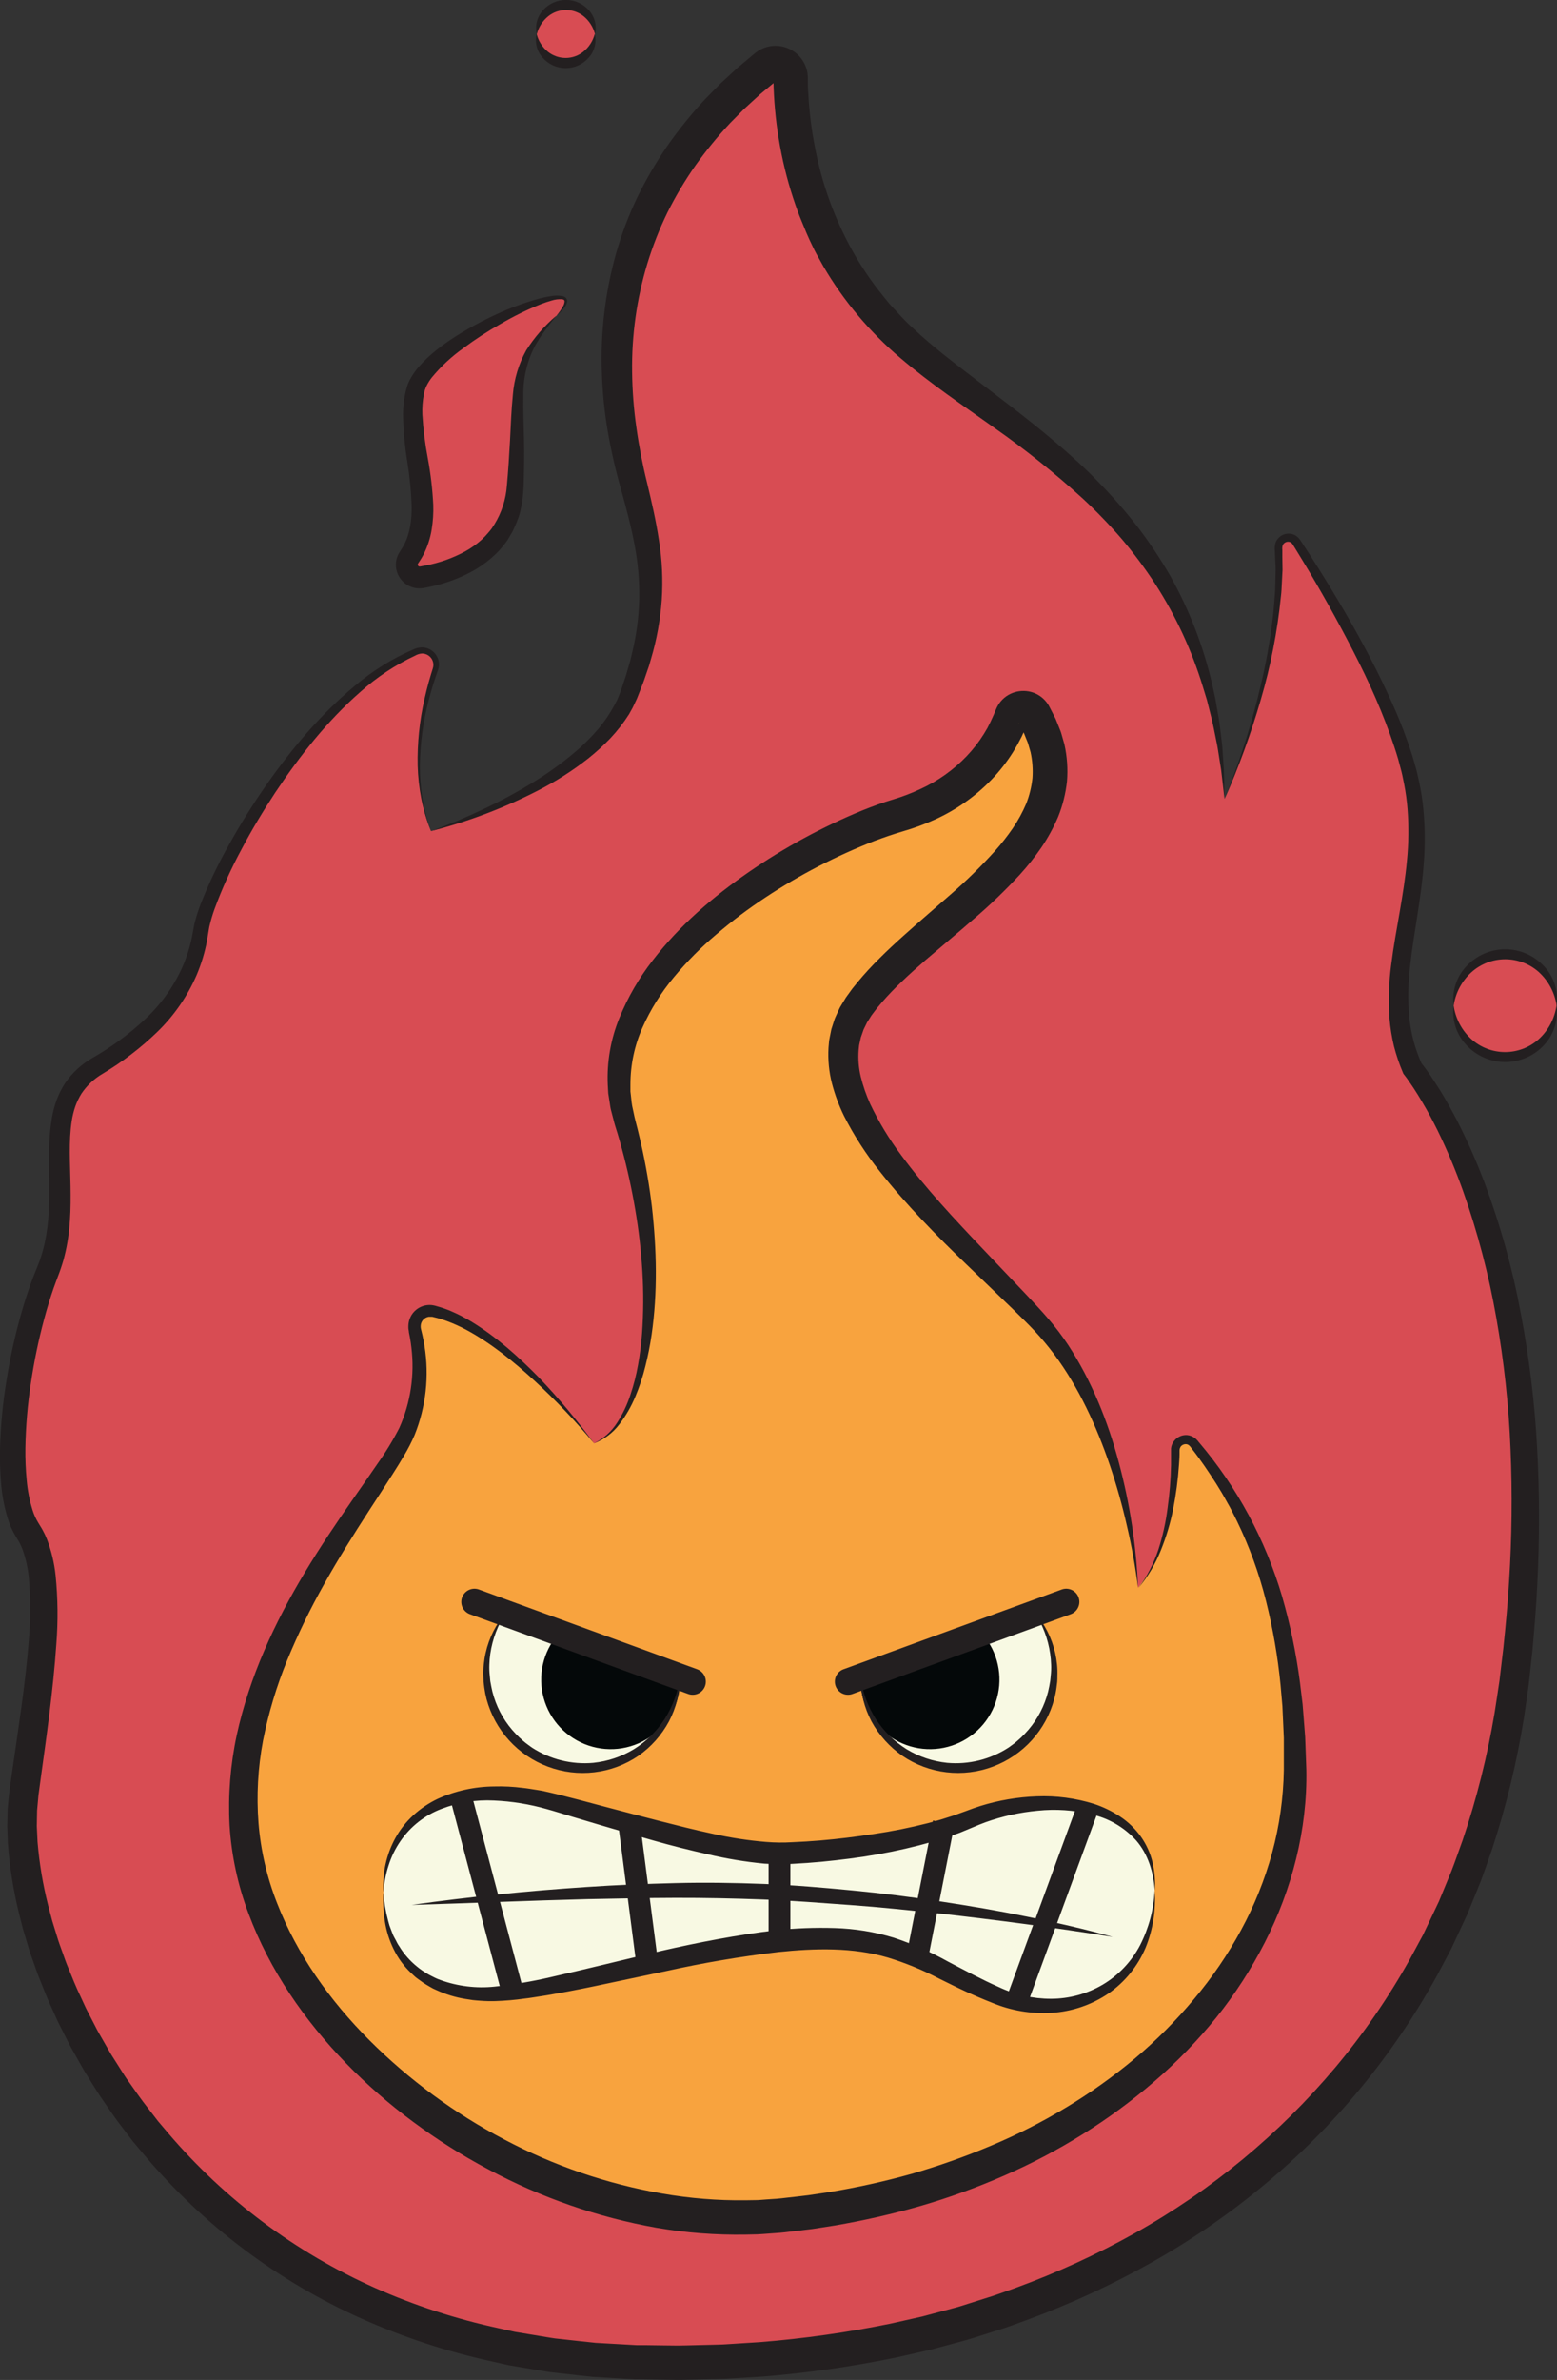 <svg width="286" height="437" viewBox="0 0 286 437" fill="none" xmlns="http://www.w3.org/2000/svg">
<rect x="0" y="0" width="286" height="437" fill="#333333" stroke="none"/>
<g clip-path="url(#clip0_2056_465)">
<path d="M224.951 146.704C224.951 146.704 236.252 121.285 234.879 100.641C234.852 100.247 234.957 99.855 235.177 99.526C235.397 99.198 235.72 98.952 236.095 98.827C236.47 98.702 236.876 98.705 237.249 98.836C237.622 98.966 237.941 99.217 238.156 99.549C244.87 110.013 256.885 130.217 259.47 144.433C263.107 164.448 252.207 179.888 259.47 196.209C259.47 196.209 288.065 230.269 278.091 309.293C268.117 388.318 203.174 436.457 116.859 433.735C30.544 431.013 0.389 358.29 4.386 329.308C7.246 308.664 10.58 289.313 5.13 281.135C-0.32 272.958 2.842 247.968 8.761 233.448C14.68 218.929 5.587 203.02 17.849 195.752C30.11 188.483 35.577 180.312 36.921 170.773C38.173 162.012 56.308 127.924 76.513 119.644C76.977 119.455 77.485 119.403 77.977 119.495C78.469 119.587 78.925 119.819 79.289 120.162C79.654 120.506 79.912 120.946 80.033 121.432C80.154 121.918 80.133 122.429 79.972 122.903C77.713 129.468 74.791 141.683 79.16 152.611C79.16 152.611 109.139 143.982 115.498 127.632C121.857 111.283 119.581 101.287 116.407 89.026C113.353 77.258 104.861 40.791 140.747 12.181C141.152 11.857 141.641 11.655 142.156 11.596C142.671 11.538 143.192 11.625 143.66 11.849C144.128 12.073 144.523 12.424 144.801 12.861C145.079 13.299 145.227 13.806 145.23 14.325C145.316 24.087 147.667 44.553 164.16 60.788C183.169 79.488 222.681 92.663 224.951 146.704Z" fill="#D84C53"/>
<path d="M224.951 146.704C227.361 140.745 229.369 134.631 230.962 128.404C231.343 126.845 231.713 125.282 232.071 123.715C232.38 122.142 232.746 120.575 232.98 118.991L233.381 116.618L233.69 114.239C233.924 112.655 234.027 111.06 234.153 109.47C234.233 108.669 234.244 107.875 234.262 107.08L234.319 104.689C234.319 103.894 234.256 103.1 234.221 102.305L234.17 101.115C234.112 100.611 234.161 100.101 234.313 99.617C234.523 99.08 234.907 98.63 235.404 98.337C235.901 98.045 236.481 97.928 237.052 98.004C237.636 98.087 238.171 98.375 238.562 98.816C238.654 98.925 238.739 99.039 238.825 99.148L238.991 99.4L239.323 99.909C240.209 101.258 241.078 102.614 241.942 103.98C245.373 109.436 248.684 115.011 251.664 120.758C253.168 123.618 254.569 126.557 255.902 129.519C257.234 132.482 258.389 135.547 259.396 138.669L260.082 141.042C260.305 141.837 260.46 142.655 260.654 143.461C261.007 145.082 261.267 146.722 261.432 148.373C261.756 151.665 261.794 154.979 261.546 158.278C261.106 164.848 259.682 171.208 259.007 177.475C258.636 180.551 258.585 183.658 258.853 186.745C259.015 188.251 259.287 189.744 259.665 191.211C260.069 192.661 260.582 194.08 261.197 195.454L260.917 195.008C261.312 195.488 261.621 195.889 261.941 196.329C262.261 196.769 262.558 197.198 262.867 197.639C263.439 198.514 264.011 199.4 264.583 200.298C265.681 202.088 266.687 203.929 267.66 205.782C269.553 209.498 271.238 213.316 272.709 217.219C275.625 225.015 277.852 233.052 279.366 241.237C280.914 249.386 281.911 257.63 282.351 265.912C282.8 274.181 282.812 282.467 282.386 290.737C282.197 294.871 281.854 298.988 281.482 303.106L280.813 309.253C280.544 311.312 280.241 313.371 279.927 315.429C278.608 323.669 276.632 331.791 274.019 339.716C273.316 341.677 272.669 343.667 271.92 345.618L269.558 351.422L266.91 357.106L266.579 357.815L266.213 358.513L265.475 359.897L264.005 362.67C259.97 370.009 255.258 376.955 249.931 383.417C244.596 389.887 238.66 395.836 232.203 401.185C225.769 406.546 218.858 411.309 211.558 415.412C204.274 419.511 196.674 423.022 188.831 425.912C186.869 426.615 184.925 427.381 182.923 427.976L179.944 428.92C178.943 429.228 177.959 429.566 176.947 429.823L170.908 431.453L164.812 432.831C156.658 434.525 148.407 435.709 140.106 436.377L133.878 436.754C132.838 436.834 131.803 436.834 130.762 436.863L127.645 436.931C126.61 436.931 125.569 436.994 124.528 436.988L121.417 436.943L118.3 436.897H116.745L115.178 436.805L108.921 436.434C106.84 436.228 104.758 435.976 102.682 435.748L101.121 435.57C100.6 435.507 100.086 435.404 99.571 435.324L96.471 434.804L93.372 434.278L90.301 433.586C82.09 431.789 74.084 429.158 66.407 425.734C50.975 418.84 37.306 408.539 26.427 395.603L24.402 393.184L22.492 390.68C21.188 389.033 20.027 387.249 18.832 385.533C18.22 384.681 17.689 383.783 17.117 382.891L15.458 380.22L13.908 377.481C13.394 376.566 12.862 375.657 12.404 374.713L10.98 371.9C10.494 370.968 10.1 369.996 9.653 369.041C8.75 367.142 7.995 365.175 7.212 363.225C6.811 362.253 6.497 361.246 6.136 360.257C5.776 359.268 5.427 358.278 5.136 357.26L4.226 354.23L3.449 351.159C2.442 347.026 1.775 342.819 1.453 338.578L1.327 335.353L1.407 332.099C1.498 331.007 1.618 329.897 1.733 328.822L2.167 325.78C3.311 317.671 4.621 309.602 5.261 301.59C5.622 297.667 5.638 293.719 5.307 289.793C5.138 287.966 4.739 286.167 4.118 284.44L3.872 283.869L3.597 283.297C3.506 283.114 3.405 282.936 3.294 282.765L2.877 282.09C2.251 281.048 1.757 279.932 1.407 278.768C0.761 276.64 0.353 274.448 0.189 272.231C0.011 270.103 -0.05 267.967 0.006 265.832C0.127 261.635 0.532 257.451 1.218 253.309C1.876 249.179 2.781 245.092 3.929 241.071C4.501 239.058 5.147 237.068 5.879 235.078C6.068 234.586 6.245 234.089 6.451 233.603L7.023 232.184C7.2 231.744 7.366 231.304 7.503 230.852C7.64 230.4 7.795 229.948 7.909 229.485C8.904 225.808 9.093 221.862 9.053 217.825C9.053 215.806 9.002 213.754 9.024 211.661C9.014 209.507 9.187 207.357 9.539 205.233C9.733 204.119 10.024 203.025 10.408 201.962C10.817 200.87 11.344 199.827 11.981 198.851C13.297 196.939 15.032 195.353 17.054 194.213C20.497 192.243 23.703 189.885 26.61 187.185C29.469 184.526 31.779 181.332 33.41 177.784C34.203 176.006 34.81 174.151 35.222 172.248L35.486 170.807C35.583 170.327 35.68 169.664 35.829 169.183C36.103 168.145 36.431 167.122 36.812 166.118C38.336 162.238 40.138 158.473 42.205 154.852C44.218 151.238 46.42 147.744 48.77 144.347C53.489 137.582 58.847 131.195 65.235 125.882C68.417 123.195 71.971 120.982 75.786 119.312C76.318 119.038 76.904 118.887 77.502 118.871C78.126 118.871 78.736 119.058 79.252 119.409C79.759 119.757 80.156 120.243 80.396 120.81C80.634 121.383 80.694 122.015 80.567 122.623L80.447 123.057L80.321 123.418L80.07 124.132L79.595 125.585C79.298 126.551 79.023 127.529 78.76 128.513C77.719 132.454 77.17 136.509 77.124 140.585C77.112 142.624 77.269 144.661 77.594 146.675C77.935 148.692 78.461 150.673 79.166 152.594C78.395 150.692 77.803 148.722 77.399 146.709C77.003 144.692 76.776 142.645 76.719 140.59C76.633 136.467 77.056 132.35 77.977 128.33C78.2 127.323 78.457 126.323 78.726 125.328L79.16 123.841L79.389 123.103L79.504 122.731L79.578 122.428C79.629 122.127 79.614 121.819 79.532 121.524C79.451 121.23 79.305 120.957 79.107 120.725C78.908 120.493 78.661 120.308 78.382 120.182C78.104 120.057 77.802 119.994 77.496 119.998C77.059 120.033 76.635 120.166 76.255 120.387C72.603 122.102 69.22 124.34 66.213 127.032C60.117 132.367 55.05 138.806 50.549 145.548C48.319 148.939 46.225 152.411 44.333 156.008C42.417 159.554 40.758 163.233 39.369 167.016C39.043 167.935 38.764 168.87 38.534 169.818C38.474 170.042 38.426 170.269 38.391 170.498L38.271 171.202L38.019 172.786C37.612 174.899 36.987 176.965 36.155 178.95C34.452 182.907 31.981 186.488 28.886 189.484C25.841 192.425 22.465 195.005 18.826 197.17C17.282 198.073 15.962 199.314 14.966 200.801C14.499 201.55 14.115 202.347 13.822 203.18C13.526 204.053 13.308 204.95 13.171 205.862C12.599 209.585 12.885 213.651 12.953 217.785C13.022 221.92 12.953 226.243 11.878 230.509C11.758 231.041 11.604 231.573 11.438 232.099C11.272 232.625 11.1 233.145 10.906 233.665L10.363 235.112C10.185 235.57 10.025 236.039 9.854 236.508C9.202 238.383 8.618 240.289 8.104 242.226C7.065 246.099 6.252 250.028 5.667 253.995C5.063 257.94 4.727 261.922 4.661 265.912C4.634 267.873 4.714 269.833 4.901 271.785C5.06 273.653 5.422 275.498 5.982 277.287C6.229 278.089 6.575 278.857 7.011 279.574L7.406 280.226C7.566 280.495 7.743 280.758 7.875 281.027L8.287 281.839L8.636 282.662C9.441 284.777 9.97 286.988 10.208 289.238C10.634 293.469 10.678 297.729 10.34 301.968C9.768 310.3 8.595 318.437 7.48 326.558L7.069 329.594L6.811 332.453L6.76 335.313L6.897 338.223C7.226 342.147 7.876 346.038 8.841 349.855L9.596 352.714L10.477 355.573C10.752 356.523 11.106 357.455 11.444 358.393C11.781 359.331 12.09 360.274 12.479 361.189C13.233 363.03 13.96 364.883 14.835 366.679C15.264 367.577 15.647 368.497 16.11 369.378L17.483 372.037C17.923 372.929 18.432 373.787 18.93 374.651L20.422 377.247L22.023 379.769C22.561 380.609 23.081 381.484 23.67 382.262C24.814 383.892 25.958 385.55 27.188 387.1L29.012 389.467L30.951 391.755C41.34 403.91 54.308 413.598 68.912 420.113C76.212 423.346 83.823 425.823 91.627 427.507L94.55 428.159L97.512 428.651L100.469 429.143C100.966 429.217 101.453 429.314 101.95 429.377L103.443 429.537C105.433 429.749 107.446 429.989 109.413 430.183L115.418 430.521L116.922 430.607H118.432L121.457 430.647L124.482 430.681C125.495 430.681 126.501 430.635 127.508 430.618L130.533 430.544C131.539 430.509 132.552 430.515 133.552 430.435L139.586 430.052C147.613 429.413 155.594 428.286 163.485 426.678L169.375 425.357L175.197 423.801C176.175 423.561 177.124 423.23 178.057 422.938L180.916 422.034C182.849 421.463 184.719 420.736 186.635 420.067C194.171 417.308 201.476 413.954 208.481 410.037C222.496 402.199 234.972 391.883 245.305 379.591C250.447 373.452 255.004 366.845 258.915 359.857L260.345 357.215L261.06 355.888L261.415 355.23L261.735 354.55L264.314 349.123L266.602 343.57C267.334 341.7 267.968 339.796 268.66 337.915C271.239 330.299 273.201 322.49 274.528 314.56C274.831 312.57 275.157 310.557 275.437 308.59L276.152 302.545C276.57 298.542 276.958 294.477 277.193 290.434C277.716 282.349 277.808 274.242 277.467 266.147C277.139 258.067 276.27 250.018 274.865 242.055C273.483 234.106 271.434 226.288 268.741 218.683C267.392 214.897 265.832 211.189 264.068 207.577C263.176 205.788 262.244 204.015 261.209 202.299C260.7 201.441 260.179 200.584 259.642 199.772C259.362 199.366 259.07 198.948 258.813 198.554C258.555 198.159 258.241 197.747 257.978 197.41L257.783 197.158L257.703 196.964C257.03 195.386 256.477 193.759 256.05 192.097C255.656 190.438 255.383 188.752 255.233 187.054C254.99 183.717 255.1 180.365 255.559 177.052C255.965 173.781 256.565 170.596 257.108 167.433C257.652 164.271 258.155 161.143 258.441 158.003C258.751 154.881 258.788 151.737 258.549 148.608C258.429 147.051 258.219 145.503 257.92 143.97C257.755 143.21 257.629 142.443 257.434 141.683L256.828 139.395C255.93 136.37 254.838 133.385 253.631 130.434C252.425 127.483 251.081 124.584 249.657 121.719C246.797 116.001 243.703 110.368 240.421 104.844C239.597 103.466 238.768 102.093 237.922 100.726L237.607 100.217L237.447 99.96L237.338 99.811C237.194 99.637 236.99 99.521 236.766 99.486C236.534 99.45 236.297 99.49 236.091 99.602C235.884 99.713 235.72 99.889 235.623 100.103C235.534 100.39 235.508 100.692 235.548 100.989V102.213C235.548 103.025 235.583 103.843 235.583 104.655L235.457 107.091C235.422 107.903 235.388 108.715 235.285 109.522C234.642 115.965 233.397 122.335 231.568 128.547C229.77 134.74 227.56 140.806 224.951 146.704Z" fill="#231F20"/>
<path d="M79.16 152.611C82.477 151.41 85.718 150.051 88.882 148.534C92.049 147.044 95.129 145.375 98.107 143.536C101.06 141.728 103.851 139.669 106.451 137.383C107.713 136.242 108.9 135.019 110.002 133.723C111.063 132.44 112 131.06 112.799 129.6L113.371 128.507C113.536 128.136 113.679 127.758 113.834 127.364C113.997 126.975 114.14 126.578 114.263 126.174L114.674 124.945C114.966 124.133 115.195 123.304 115.429 122.48L115.79 121.245L116.081 119.998C116.892 116.71 117.34 113.342 117.42 109.956C117.475 106.582 117.178 103.211 116.533 99.898C115.904 96.558 115.006 93.213 114.068 89.833C113.078 86.359 112.27 82.835 111.649 79.276C111.033 75.684 110.668 72.054 110.557 68.411C110.288 61.055 111.16 53.702 113.142 46.612C114.145 43.056 115.452 39.594 117.048 36.261C118.659 32.959 120.515 29.782 122.601 26.757C124.715 23.741 127.034 20.875 129.544 18.18L131.471 16.224C131.791 15.898 132.106 15.566 132.437 15.246L133.444 14.319L135.463 12.461L137.561 10.705L138.608 9.825L138.739 9.716L139.003 9.527C139.185 9.39 139.376 9.264 139.574 9.15C139.786 9.041 140.003 8.933 140.221 8.841C140.445 8.753 140.674 8.677 140.907 8.612C142.294 8.24 143.77 8.382 145.061 9.012C146.352 9.643 147.371 10.72 147.93 12.043C148.114 12.482 148.246 12.941 148.324 13.41C148.324 13.639 148.37 13.873 148.387 14.102V14.525C148.387 15.36 148.387 16.201 148.467 17.041C148.636 20.409 149.048 23.759 149.702 27.066C150.954 33.68 153.255 40.051 156.519 45.937C158.146 48.873 160.029 51.66 162.147 54.264L162.936 55.241C163.19 55.575 163.463 55.894 163.754 56.196L165.469 58.044C166.041 58.672 166.613 59.25 167.248 59.839C167.883 60.428 168.489 60.983 169.118 61.555C171.663 63.842 174.391 65.958 177.159 68.091L185.554 74.513C188.362 76.674 191.158 78.893 193.881 81.209C196.603 83.525 199.285 85.921 201.778 88.518C204.297 91.092 206.67 93.805 208.887 96.644C211.079 99.505 213.085 102.503 214.892 105.622C218.418 111.876 221.031 118.602 222.652 125.597L223.224 128.199L223.682 130.829C224.025 132.573 224.185 134.346 224.408 136.102C224.534 136.982 224.568 137.869 224.631 138.749L224.808 141.397C224.883 143.164 224.888 144.931 224.917 146.692C224.711 144.943 224.534 143.187 224.316 141.443L223.905 138.835C223.767 137.972 223.653 137.12 223.459 136.239C223.093 134.523 222.812 132.808 222.343 131.092L221.703 128.553L220.937 126.048C218.907 119.403 215.968 113.07 212.204 107.229C210.319 104.343 208.258 101.575 206.033 98.943C203.777 96.335 201.379 93.853 198.85 91.508C193.709 86.83 188.273 82.486 182.574 78.504C176.856 74.421 170.988 70.499 165.418 65.763C159.777 60.988 154.985 55.292 151.247 48.917L149.897 46.492C149.457 45.686 149.091 44.834 148.685 44.005L148.136 42.769L147.609 41.494C147.272 40.636 146.883 39.779 146.58 38.921C145.302 35.464 144.292 31.913 143.56 28.301C142.827 24.694 142.361 21.038 142.165 17.362C142.108 16.447 142.096 15.52 142.068 14.6V14.428C142.066 14.403 142.066 14.379 142.068 14.354C142.065 14.359 142.064 14.365 142.064 14.371C142.064 14.377 142.065 14.383 142.068 14.388C142.068 14.422 142.068 14.451 142.068 14.491C142.094 14.56 142.137 14.621 142.194 14.668C142.245 14.71 142.306 14.737 142.371 14.749C142.436 14.761 142.503 14.757 142.565 14.737C142.584 14.742 142.604 14.742 142.623 14.737C142.639 14.744 142.658 14.744 142.674 14.737C142.674 14.737 142.674 14.737 142.708 14.737C142.743 14.737 142.708 14.737 142.708 14.737L142.588 14.84L141.61 15.658L139.649 17.287L137.773 19.003L136.835 19.866C136.526 20.152 136.263 20.438 135.937 20.759L134.147 22.566C131.842 25.028 129.703 27.639 127.742 30.383C125.813 33.133 124.093 36.023 122.595 39.029C121.125 42.047 119.893 45.175 118.912 48.385C116.957 54.842 116.012 61.562 116.11 68.308C116.148 71.715 116.41 75.115 116.893 78.487C117.366 81.895 118.019 85.276 118.849 88.615C119.673 92.046 120.491 95.557 121.034 99.166C121.625 102.799 121.8 106.489 121.554 110.162C121.291 113.822 120.632 117.442 119.587 120.959L119.21 122.269L118.769 123.549C118.478 124.407 118.197 125.265 117.848 126.1L117.357 127.358C117.185 127.781 117.048 128.193 116.831 128.633C116.613 129.074 116.43 129.502 116.219 129.926L115.538 131.155C114.537 132.732 113.388 134.21 112.107 135.57C110.841 136.887 109.491 138.119 108.063 139.258C105.234 141.474 102.201 143.418 99.005 145.063C92.698 148.325 86.041 150.858 79.16 152.611Z" fill="#231F20"/>
<path d="M237.876 325.145C237.876 291.177 227.193 274.902 219.244 265.06C218.995 264.755 218.658 264.534 218.279 264.427C217.899 264.321 217.496 264.334 217.125 264.466C216.754 264.597 216.432 264.841 216.204 265.162C215.976 265.483 215.854 265.867 215.853 266.261C215.807 273.026 214.795 284.469 209.041 291.532C209.041 291.532 207.16 259.971 190.564 242.438C173.968 224.905 145.848 201.91 157.76 184.766C169.049 168.531 203.197 154.389 189.912 131.098C189.697 130.738 189.386 130.447 189.013 130.256C188.641 130.065 188.222 129.982 187.805 130.017C187.388 130.052 186.989 130.204 186.654 130.455C186.318 130.705 186.06 131.045 185.909 131.435C183.57 137.605 177.822 145.983 165.052 149.694C147.695 154.744 106.554 177.727 114.737 205.805C122.921 233.883 119.49 261.137 109.127 265.037C109.127 265.037 92.977 243.747 79.526 240.739C79.057 240.648 78.573 240.676 78.117 240.82C77.662 240.965 77.249 241.221 76.918 241.565C76.587 241.91 76.348 242.332 76.222 242.793C76.096 243.254 76.088 243.74 76.198 244.205C77.688 250.218 77.266 256.547 74.991 262.31C70.313 273.998 38.362 306.423 45.768 342.038C53.174 377.653 99.405 411.078 143.263 406.829C199.96 401.322 237.876 364.603 237.876 325.145Z" fill="#F8A33E"/>
<path d="M109.127 265.038C105.743 260.963 102.09 257.119 98.193 253.532C94.31 249.969 90.186 246.618 85.611 244.153C84.479 243.549 83.308 243.022 82.106 242.575C81.808 242.455 81.505 242.363 81.208 242.272C80.91 242.18 80.607 242.066 80.298 242.003L79.389 241.78C79.328 241.772 79.267 241.772 79.206 241.78H79.052C78.951 241.774 78.85 241.774 78.749 241.78C78.346 241.844 77.978 242.046 77.709 242.352C77.44 242.658 77.285 243.048 77.273 243.456C77.267 243.553 77.267 243.65 77.273 243.747L77.307 243.896V243.97L77.342 244.096C77.422 244.434 77.513 244.765 77.582 245.103C77.736 245.772 77.868 246.452 77.971 247.133C78.871 252.654 78.243 258.316 76.152 263.505C75.6 264.785 74.964 266.027 74.248 267.222C73.562 268.392 72.858 269.536 72.138 270.653C70.708 272.912 69.244 275.131 67.803 277.35C64.943 281.781 62.124 286.236 59.573 290.811C57.013 295.347 54.732 300.035 52.745 304.85C50.799 309.617 49.314 314.559 48.313 319.61C47.375 324.595 47.096 329.683 47.484 334.741C47.889 339.771 49.033 344.713 50.881 349.409C54.546 358.856 60.603 367.371 67.86 374.628C75.156 381.915 83.51 388.059 92.64 392.853C101.734 397.672 111.533 401.022 121.674 402.78C126.708 403.657 131.812 404.069 136.921 404.01L138.831 403.981C139.471 403.981 140.1 403.901 140.735 403.861L142.645 403.735C143.274 403.695 143.926 403.598 144.573 403.529C145.859 403.381 147.152 403.249 148.439 403.083L152.282 402.511C157.397 401.675 162.463 400.554 167.454 399.155C172.423 397.714 177.304 395.984 182.071 393.974C186.834 391.974 191.444 389.629 195.865 386.957C200.284 384.295 204.491 381.296 208.447 377.985C212.382 374.678 216.018 371.03 219.312 367.085C222.62 363.162 225.519 358.912 227.965 354.401C230.411 349.896 232.33 345.124 233.684 340.179C235.022 335.232 235.74 330.138 235.823 325.014V321.091V319.129L235.737 317.174L235.56 313.256L235.217 309.351C234.706 304.159 233.813 299.011 232.546 293.95C231.278 288.892 229.49 283.978 227.21 279.288C226.638 278.144 226.066 276.949 225.397 275.823C225.077 275.251 224.774 274.679 224.431 274.107L223.407 272.437C221.995 270.236 220.548 268.068 218.912 265.987L218.62 265.598C218.56 265.526 218.493 265.459 218.42 265.398C218.281 265.283 218.113 265.207 217.934 265.18C217.742 265.159 217.547 265.185 217.368 265.257C217.188 265.329 217.029 265.444 216.905 265.592C216.756 265.8 216.673 266.046 216.665 266.301V266.553V267.05C216.665 267.72 216.596 268.389 216.556 269.058C216.373 271.728 216.024 274.385 215.509 277.012C214.993 279.637 214.227 282.207 213.222 284.686C212.233 287.173 210.859 289.489 209.15 291.549C210.716 289.416 211.939 287.053 212.776 284.543C213.583 282.041 214.151 279.467 214.474 276.858C214.844 274.254 215.054 271.63 215.103 269C215.103 268.343 215.103 267.691 215.103 267.033V266.296C215.103 266.21 215.103 266.078 215.103 265.97C215.149 265.49 215.327 265.033 215.618 264.649C215.895 264.265 216.265 263.959 216.693 263.759C217.122 263.558 217.594 263.471 218.066 263.505C218.549 263.547 219.013 263.717 219.41 263.997C219.603 264.134 219.78 264.293 219.936 264.471L220.262 264.866C223.747 268.965 226.791 273.419 229.343 278.156C231.904 282.913 233.967 287.923 235.497 293.104C236.993 298.285 238.092 303.573 238.785 308.922L239.271 312.925L239.586 316.928L239.74 318.941L239.814 320.953L239.957 324.956C240.163 335.936 237.315 346.899 232.34 356.649C229.846 361.537 226.861 366.159 223.43 370.442C219.99 374.694 216.175 378.628 212.032 382.199C207.907 385.764 203.509 389.001 198.879 391.881C194.261 394.766 189.436 397.306 184.444 399.481C179.466 401.661 174.353 403.518 169.135 405.039C163.922 406.536 158.629 407.742 153.282 408.653L149.279 409.276C147.935 409.454 146.591 409.597 145.247 409.757C144.567 409.831 143.909 409.934 143.217 409.98L141.158 410.129C140.466 410.174 139.78 410.243 139.094 410.266L137.024 410.311C131.524 410.407 126.027 409.988 120.605 409.059C109.81 407.142 99.387 403.527 89.723 398.348C84.9 395.789 80.277 392.868 75.895 389.61C71.496 386.363 67.371 382.762 63.559 378.842C55.959 371.002 49.548 361.801 45.665 351.393C43.689 346.176 42.509 340.692 42.165 335.124C41.877 329.587 42.32 324.036 43.48 318.615C45.825 307.852 50.469 297.891 56.01 288.707C58.778 284.097 61.769 279.66 64.812 275.297C66.327 273.112 67.86 270.95 69.335 268.777C70.825 266.689 72.162 264.497 73.338 262.218C75.415 257.586 76.186 252.474 75.569 247.436C75.5 246.801 75.409 246.172 75.289 245.543C75.237 245.228 75.169 244.92 75.106 244.605V244.491L75.077 244.319L75.02 243.976C75.006 243.744 75.006 243.511 75.02 243.278C75.052 242.758 75.187 242.249 75.419 241.782C75.65 241.315 75.973 240.899 76.368 240.559C76.763 240.219 77.222 239.962 77.719 239.802C78.215 239.642 78.738 239.584 79.258 239.63C79.473 239.655 79.687 239.693 79.898 239.744L80.91 240.036C81.248 240.128 81.568 240.259 81.9 240.373C82.231 240.488 82.552 240.614 82.866 240.757C84.124 241.295 85.343 241.92 86.515 242.627C91.164 245.446 95.167 249.048 98.902 252.846C102.577 256.678 105.993 260.751 109.127 265.038Z" fill="#231F20"/>
<path d="M209.041 291.526C208.559 287.691 207.874 283.885 206.988 280.123C206.136 276.37 205.09 272.663 203.854 269.018C201.378 261.767 198.136 254.721 193.658 248.7C192.538 247.202 191.337 245.766 190.061 244.399C189.437 243.719 188.751 243.044 188.07 242.364L186.012 240.339L177.651 232.293C174.848 229.606 172.086 226.861 169.393 224.013C166.699 221.165 164.08 218.226 161.615 215.098C159.078 211.935 156.872 208.52 155.033 204.907C154.1 203.005 153.361 201.015 152.825 198.966C152.27 196.812 152.054 194.586 152.185 192.366L152.259 191.514C152.271 191.229 152.31 190.946 152.373 190.668L152.711 188.981L153.237 187.34C153.323 187.067 153.43 186.801 153.557 186.545L153.912 185.767C154.032 185.51 154.146 185.247 154.278 184.989L154.712 184.263L155.153 183.543C155.287 183.303 155.438 183.074 155.604 182.856L156.531 181.576C156.851 181.164 157.183 180.769 157.509 180.363C158.808 178.799 160.186 177.303 161.638 175.88C163.062 174.462 164.497 173.129 165.978 171.808C168.895 169.183 171.863 166.662 174.711 164.157C177.535 161.703 180.209 159.081 182.717 156.305C183.917 154.966 185.029 153.55 186.046 152.068C187.008 150.648 187.832 149.139 188.505 147.562C189.096 146.053 189.48 144.472 189.649 142.861C189.761 141.266 189.643 139.664 189.3 138.103L188.957 136.925C188.9 136.731 188.854 136.531 188.785 136.353L188.551 135.781L188.093 134.638L187.521 133.494L187.23 132.922L187.155 132.779L187.121 132.705V132.739C187.121 132.785 187.178 132.802 187.213 132.853C187.359 133.026 187.561 133.142 187.784 133.179C187.978 133.223 188.181 133.197 188.356 133.105C188.543 133.007 188.696 132.855 188.797 132.67C188.727 132.807 188.668 132.948 188.619 133.094L188.316 133.843L187.636 135.312L186.887 136.736L186.063 138.126C184.918 139.944 183.59 141.64 182.1 143.187C179.132 146.254 175.61 148.732 171.72 150.489C169.823 151.35 167.866 152.07 165.864 152.645C164.148 153.149 162.376 153.761 160.631 154.412C153.611 157.15 146.901 160.625 140.615 164.78C137.476 166.845 134.47 169.104 131.614 171.545C128.772 173.939 126.15 176.582 123.779 179.442C121.437 182.246 119.493 185.36 118.003 188.695C116.553 191.965 115.803 195.503 115.801 199.08V200.418L115.95 201.745C115.984 202.19 116.041 202.633 116.121 203.072L116.402 204.387C116.562 205.233 116.836 206.228 117.076 207.172C117.317 208.115 117.528 209.087 117.757 210.031C118.624 213.863 119.29 217.738 119.753 221.64C120.622 229.428 120.811 237.331 119.69 245.086C119.409 247.027 119.027 248.953 118.546 250.856C118.08 252.766 117.462 254.636 116.699 256.448C115.946 258.269 114.955 259.982 113.754 261.544C112.568 263.118 110.957 264.32 109.11 265.009C110.846 264.173 112.315 262.87 113.353 261.246C114.39 259.645 115.213 257.915 115.801 256.1C116.413 254.292 116.884 252.439 117.208 250.558C117.548 248.68 117.789 246.784 117.929 244.88C118.203 241.073 118.224 237.252 117.991 233.443C117.761 229.636 117.323 225.845 116.682 222.086C116.049 218.323 115.231 214.6 114.228 210.917C113.965 210.002 113.731 209.076 113.445 208.167C113.159 207.258 112.873 206.388 112.627 205.348L112.233 203.838C112.101 203.335 112.055 202.814 111.964 202.3L111.724 200.75L111.638 199.189C111.452 195.002 112.176 190.825 113.76 186.945C115.302 183.149 117.364 179.585 119.884 176.354C124.837 169.915 130.973 164.66 137.504 160.154C144.056 155.635 151.071 151.828 158.43 148.797C160.294 148.053 162.187 147.35 164.148 146.767C165.85 146.254 167.511 145.616 169.118 144.857C172.289 143.403 175.155 141.362 177.565 138.841C178.755 137.593 179.815 136.227 180.727 134.763L181.385 133.654L181.957 132.51L182.494 131.338L182.735 130.766C182.838 130.526 182.82 130.52 183.129 129.857C183.652 128.791 184.518 127.931 185.588 127.415C186.637 126.912 187.818 126.752 188.963 126.958C190.143 127.17 191.217 127.774 192.011 128.673C192.204 128.89 192.378 129.124 192.531 129.371L192.645 129.554L192.691 129.645L192.788 129.823L193.16 130.543L193.898 131.984L194.515 133.517L194.819 134.283C194.916 134.54 194.984 134.815 195.065 135.084L195.522 136.691C196.016 138.915 196.174 141.201 195.991 143.473C195.75 145.71 195.201 147.904 194.361 149.992C193.514 151.975 192.475 153.871 191.261 155.653C190.083 157.359 188.794 158.985 187.401 160.52C184.693 163.46 181.81 166.232 178.766 168.823C175.809 171.408 172.83 173.867 169.936 176.354C168.5 177.607 167.076 178.859 165.738 180.152C164.397 181.406 163.124 182.731 161.924 184.12C161.638 184.463 161.352 184.806 161.06 185.155L160.26 186.208C160.129 186.372 160.011 186.546 159.905 186.728L159.585 187.237L159.259 187.746C159.167 187.923 159.087 188.106 159.001 188.283L158.738 188.815C158.642 188.997 158.565 189.189 158.51 189.387L158.121 190.502L157.869 191.646C157.82 191.833 157.789 192.025 157.778 192.218L157.72 192.79C157.593 194.435 157.724 196.091 158.109 197.696C158.531 199.399 159.105 201.06 159.825 202.66C161.407 205.998 163.323 209.167 165.544 212.118C170.01 218.18 175.266 223.778 180.584 229.377L188.591 237.8L190.581 239.939C191.239 240.654 191.896 241.369 192.554 242.146C193.861 243.66 195.072 245.255 196.18 246.921C200.549 253.601 203.494 260.983 205.507 268.52C207.531 276.035 208.717 283.75 209.041 291.526Z" fill="#231F20"/>
<path d="M145.945 340.208C145.945 340.208 164.995 339.516 178.154 333.975C191.313 328.433 212.095 329.823 212.095 347.127C212.095 364.432 196.86 372.06 183.352 366.519C169.844 360.978 165.338 354.744 145.945 356.128C126.553 357.512 100.566 366.302 89.14 366.176C77.977 366.05 70.439 359.594 70.439 347.47C70.439 335.347 80.825 325.048 102.299 331.064C123.773 337.08 136.561 341.02 145.945 340.208Z" fill="#F8F9E3"/>
<path d="M70.439 347.482C70.195 343.997 70.962 340.517 72.647 337.457C73.511 335.904 74.619 334.501 75.929 333.3C77.256 332.093 78.751 331.085 80.367 330.309C83.625 328.829 87.157 328.05 90.735 328.021C92.503 327.971 94.272 328.059 96.025 328.284C96.9 328.37 97.741 328.53 98.633 328.662C99.525 328.793 100.349 328.982 101.212 329.188C102.928 329.583 104.552 330.023 106.216 330.44L111.157 331.756C114.448 332.629 117.738 333.486 121.028 334.329C124.316 335.164 127.593 336.004 130.876 336.702C134.11 337.431 137.391 337.936 140.695 338.212C142.308 338.346 143.929 338.363 145.545 338.263C147.261 338.195 148.896 338.086 150.583 337.949C153.929 337.669 157.269 337.251 160.586 336.742C163.894 336.253 167.175 335.595 170.416 334.769C171.217 334.546 172.029 334.346 172.818 334.1L175.186 333.351L177.513 332.51L178.766 332.047L180.03 331.624C183.409 330.565 186.916 329.965 190.455 329.84C194.001 329.696 197.544 330.163 200.932 331.218C202.629 331.772 204.243 332.553 205.73 333.54C207.225 334.523 208.524 335.776 209.562 337.234C210.579 338.675 211.311 340.298 211.718 342.015C212.102 343.701 212.239 345.435 212.124 347.161C211.895 343.764 210.854 340.408 208.693 337.932C206.493 335.5 203.587 333.816 200.383 333.117C197.188 332.355 193.888 332.138 190.621 332.476C187.35 332.775 184.129 333.486 181.036 334.592L179.892 335.032L178.749 335.507L176.312 336.519C175.489 336.828 174.66 337.091 173.83 337.394C173.001 337.697 172.166 337.903 171.331 338.16C167.992 339.112 164.606 339.891 161.186 340.494C157.755 341.1 154.323 341.523 150.892 341.855C149.176 342.009 147.421 342.146 145.745 342.226L144.418 342.301C143.972 342.301 143.52 342.301 143.069 342.301C142.159 342.301 141.279 342.243 140.381 342.198C136.895 341.863 133.437 341.29 130.03 340.482C126.656 339.721 123.327 338.887 120.033 337.949C116.739 337.011 113.462 336.056 110.191 335.089L105.296 333.631C103.671 333.145 102.013 332.613 100.44 332.179C97.272 331.275 94.009 330.747 90.718 330.606C87.45 330.437 84.183 330.956 81.128 332.127C78.055 333.283 75.412 335.355 73.556 338.063C72.608 339.435 71.873 340.943 71.377 342.535C70.862 344.139 70.547 345.8 70.439 347.482Z" fill="#231F20"/>
<path d="M212.095 347.139C212.35 350.712 211.783 354.295 210.437 357.615C209.005 361.014 206.637 363.935 203.608 366.038C200.51 368.135 196.906 369.363 193.171 369.595C189.435 369.822 185.697 369.19 182.243 367.748C180.573 367.091 178.926 366.382 177.307 365.638C175.689 364.895 174.105 364.088 172.532 363.322C169.513 361.736 166.352 360.436 163.09 359.439C156.685 357.546 149.754 357.724 142.914 358.433C135.997 359.253 129.126 360.421 122.326 361.933L112.032 364.106C108.601 364.843 105.13 365.558 101.63 366.159C100.76 366.319 99.88 366.462 98.999 366.593C98.118 366.725 97.249 366.879 96.351 366.976C94.564 367.23 92.763 367.384 90.958 367.44C90.039 367.465 89.119 367.442 88.202 367.371C87.744 367.331 87.287 367.314 86.829 367.251L85.463 367.039C83.635 366.739 81.855 366.195 80.173 365.421L79.543 365.135C79.338 365.032 79.138 364.9 78.937 364.792C78.543 364.552 78.131 364.334 77.748 364.071L76.604 363.248C76.227 362.979 75.912 362.63 75.563 362.327C74.22 361.069 73.119 359.574 72.315 357.918C71.515 356.295 70.967 354.56 70.691 352.771C70.411 351.019 70.325 349.241 70.433 347.47C70.546 349.21 70.829 350.934 71.28 352.617C71.411 353.029 71.48 353.458 71.651 353.858L72.109 355.07C72.252 355.471 72.481 355.842 72.681 356.214L72.973 356.786C73.073 356.974 73.186 357.156 73.31 357.329C74.183 358.774 75.301 360.055 76.615 361.115C76.933 361.382 77.266 361.632 77.611 361.864L78.674 362.527C79.029 362.733 79.418 362.893 79.789 363.099C79.978 363.185 80.161 363.288 80.361 363.362L80.933 363.58C84.097 364.718 87.476 365.13 90.821 364.786C94.254 364.424 97.661 363.851 101.024 363.071C107.829 361.527 114.657 359.817 121.531 358.204C124.963 357.421 128.434 356.689 131.928 356.048C135.422 355.408 138.945 354.847 142.502 354.43C146.096 354.048 149.711 353.912 153.322 354.024C157.007 354.128 160.662 354.724 164.188 355.797C167.63 356.944 170.958 358.411 174.128 360.177C177.262 361.818 180.298 363.459 183.455 364.855C186.458 366.278 189.74 367.014 193.063 367.011C196.402 367.008 199.679 366.114 202.556 364.42C205.472 362.686 207.848 360.175 209.419 357.169C211.012 354.053 211.924 350.634 212.095 347.139Z" fill="#231F20"/>
<path d="M92.96 296.055C91.277 298.268 90.136 300.845 89.627 303.579C89.118 306.313 89.255 309.128 90.029 311.799C90.802 314.47 92.19 316.923 94.08 318.961C95.971 321 98.313 322.569 100.918 323.541C103.524 324.513 106.32 324.863 109.085 324.561C111.849 324.259 114.505 323.315 116.839 321.804C119.173 320.293 121.122 318.256 122.528 315.858C123.935 313.459 124.761 310.764 124.94 307.989L92.96 296.055Z" fill="#F8F9E3"/>
<path d="M124.906 307.709L103.008 299.532C101.553 301.033 100.489 302.869 99.91 304.878C99.331 306.887 99.254 309.008 99.687 311.053C100.119 313.099 101.048 315.007 102.39 316.61C103.733 318.212 105.449 319.461 107.387 320.245C109.325 321.029 111.426 321.326 113.506 321.108C115.585 320.89 117.579 320.164 119.313 318.995C121.046 317.826 122.466 316.249 123.447 314.403C124.428 312.557 124.941 310.498 124.94 308.407C124.94 308.178 124.917 307.944 124.906 307.709Z" fill="#040809"/>
<path d="M92.96 296.055C91.45 298.346 90.46 300.94 90.061 303.655C89.963 304.322 89.906 304.994 89.889 305.668C89.862 306.338 89.887 307.009 89.963 307.675C89.998 308.012 90.015 308.344 90.055 308.676L90.238 309.659C90.357 310.314 90.519 310.959 90.724 311.592C91.517 314.124 92.888 316.438 94.727 318.351C95.177 318.83 95.654 319.283 96.157 319.707C96.649 320.141 97.203 320.507 97.724 320.896C101.06 323.058 105.024 324.041 108.984 323.687C111.615 323.415 114.154 322.566 116.419 321.199C118.696 319.776 120.636 317.873 122.103 315.624C123.57 313.307 124.528 310.704 124.911 307.989C124.896 310.811 124.2 313.587 122.881 316.081C121.525 318.6 119.598 320.766 117.254 322.406C114.844 324.044 112.076 325.078 109.182 325.422C106.289 325.765 103.355 325.407 100.629 324.379C97.903 323.358 95.46 321.702 93.503 319.547C91.545 317.393 90.13 314.803 89.374 311.992C89.193 311.296 89.053 310.589 88.957 309.876L88.825 308.807C88.791 308.452 88.825 308.092 88.791 307.738C88.761 307.024 88.786 306.309 88.865 305.599C88.934 304.891 89.048 304.188 89.208 303.495C89.822 300.742 91.112 298.185 92.96 296.055Z" fill="#231F20"/>
<path d="M127.233 308.773L87.15 294.128" stroke="#231F20" stroke-width="4.83" stroke-miterlimit="10" stroke-linecap="round"/>
<path d="M190.038 296.055C191.72 298.268 192.862 300.845 193.371 303.579C193.88 306.313 193.742 309.128 192.969 311.799C192.196 314.47 190.808 316.923 188.917 318.961C187.026 321 184.685 322.569 182.079 323.541C179.474 324.513 176.677 324.863 173.913 324.561C171.148 324.259 168.493 323.315 166.159 321.804C163.824 320.293 161.876 318.256 160.469 315.858C159.063 313.459 158.237 310.764 158.058 307.989L190.038 296.055Z" fill="#F8F9E3"/>
<path d="M158.092 307.709L179.99 299.532C181.444 301.033 182.508 302.869 183.087 304.878C183.666 306.887 183.743 309.008 183.311 311.053C182.878 313.099 181.95 315.007 180.607 316.61C179.265 318.212 177.549 319.461 175.611 320.245C173.673 321.029 171.571 321.326 169.492 321.108C167.412 320.89 165.418 320.164 163.685 318.995C161.951 317.826 160.532 316.249 159.55 314.403C158.569 312.557 158.057 310.498 158.058 308.407C158.058 308.178 158.081 307.944 158.092 307.709Z" fill="#040809"/>
<path d="M190.038 296.055C191.891 298.183 193.19 300.737 193.818 303.489C193.975 304.183 194.09 304.885 194.161 305.593C194.235 306.304 194.258 307.018 194.229 307.732C194.229 308.087 194.229 308.447 194.201 308.801L194.069 309.871C193.974 310.584 193.832 311.291 193.646 311.987C192.891 314.797 191.477 317.386 189.52 319.541C187.564 321.695 185.122 323.351 182.397 324.373C179.671 325.402 176.736 325.761 173.842 325.419C170.948 325.076 168.178 324.043 165.767 322.406C163.405 320.77 161.458 318.604 160.082 316.081C158.765 313.586 158.071 310.81 158.058 307.989C158.441 310.704 159.398 313.307 160.866 315.624C162.331 317.874 164.272 319.777 166.55 321.199C168.815 322.566 171.354 323.415 173.985 323.687C177.943 324.044 181.907 323.061 185.239 320.896C185.766 320.507 186.32 320.141 186.812 319.707C187.313 319.282 187.791 318.829 188.242 318.351C190.078 316.436 191.448 314.123 192.245 311.592C192.45 310.959 192.612 310.314 192.731 309.659L192.908 308.676C192.954 308.344 192.971 308.012 193.006 307.675C193.082 307.009 193.107 306.338 193.08 305.668C193.061 304.994 193.002 304.322 192.903 303.655C192.516 300.942 191.538 298.348 190.038 296.055Z" fill="#231F20"/>
<path d="M155.765 308.773L195.848 294.128" stroke="#231F20" stroke-width="4.83" stroke-miterlimit="10" stroke-linecap="round"/>
<path d="M103.94 11.574C106.884 11.574 109.27 9.188 109.27 6.245C109.27 3.301 106.884 0.915 103.94 0.915C100.997 0.915 98.61 3.301 98.61 6.245C98.61 9.188 100.997 11.574 103.94 11.574Z" fill="#D84C53"/>
<path d="M276.461 194.099C281.676 194.099 285.903 189.872 285.903 184.658C285.903 179.443 281.676 175.216 276.461 175.216C271.246 175.216 267.019 179.443 267.019 184.658C267.019 189.872 271.246 194.099 276.461 194.099Z" fill="#D84C53"/>
<path d="M98.61 6.245C98.431 5.499 98.433 4.722 98.616 3.978C98.799 3.234 99.158 2.544 99.662 1.967C100.191 1.346 100.849 0.847 101.589 0.505C102.33 0.163 103.136 -0.014 103.952 -0.014C104.767 -0.014 105.573 0.163 106.314 0.505C107.055 0.847 107.712 1.346 108.241 1.967C108.745 2.545 109.102 3.234 109.285 3.979C109.467 4.723 109.468 5.5 109.287 6.245C108.961 4.967 108.236 3.828 107.217 2.991C106.295 2.247 105.145 1.841 103.96 1.841C102.775 1.841 101.626 2.247 100.703 2.991C99.676 3.824 98.943 4.964 98.61 6.245Z" fill="#231F20"/>
<path d="M109.247 6.245C109.427 6.99 109.425 7.767 109.242 8.511C109.059 9.256 108.7 9.945 108.195 10.522C107.667 11.145 107.01 11.645 106.27 11.989C105.529 12.332 104.722 12.51 103.906 12.51C103.089 12.51 102.283 12.332 101.542 11.989C100.802 11.645 100.144 11.145 99.617 10.522C99.113 9.945 98.754 9.255 98.572 8.511C98.39 7.767 98.389 6.989 98.57 6.245C98.895 7.522 99.621 8.663 100.64 9.498C101.567 10.236 102.716 10.639 103.9 10.642C105.083 10.642 106.231 10.239 107.154 9.498C108.183 8.667 108.917 7.526 109.247 6.245Z" fill="#231F20"/>
<path d="M267.019 184.658C266.847 183.366 266.964 182.052 267.359 180.811C267.754 179.569 268.42 178.43 269.307 177.475C270.218 176.477 271.327 175.679 272.564 175.133C273.801 174.587 275.138 174.305 276.49 174.305C277.841 174.305 279.178 174.587 280.415 175.133C281.652 175.679 282.761 176.477 283.672 177.475C284.557 178.431 285.219 179.571 285.609 180.813C286 182.055 286.11 183.368 285.931 184.658C285.587 182.285 284.431 180.104 282.66 178.488C280.961 176.974 278.765 176.138 276.49 176.138C274.214 176.138 272.018 176.974 270.319 178.488C268.535 180.098 267.368 182.28 267.019 184.658Z" fill="#231F20"/>
<path d="M285.903 184.658C286.083 185.945 285.977 187.257 285.591 188.498C285.206 189.74 284.55 190.881 283.672 191.84C282.761 192.839 281.652 193.637 280.415 194.183C279.178 194.728 277.841 195.01 276.49 195.01C275.138 195.01 273.801 194.728 272.564 194.183C271.327 193.637 270.218 192.839 269.307 191.84C268.417 190.887 267.75 189.749 267.354 188.506C266.959 187.264 266.844 185.95 267.019 184.658C267.363 187.031 268.519 189.211 270.29 190.828C271.989 192.342 274.185 193.178 276.461 193.178C278.736 193.178 280.933 192.342 282.632 190.828C284.405 189.213 285.561 187.032 285.903 184.658Z" fill="#231F20"/>
<path d="M75.134 102.373C74.871 102.755 74.726 103.207 74.718 103.671C74.711 104.135 74.841 104.591 75.093 104.981C75.344 105.372 75.705 105.679 76.131 105.864C76.557 106.049 77.028 106.104 77.485 106.022C84.376 104.815 93.858 101.058 94.641 89.546C95.859 71.316 92.84 67.673 102.247 57.946C111.655 48.219 79.195 61.949 76.41 71.316C73.727 80.311 81.225 93.733 75.134 102.373Z" fill="#D84C53"/>
<path d="M102.23 57.946C102.682 57.413 103.082 56.839 103.426 56.23C103.587 55.961 103.683 55.657 103.706 55.344C103.706 55.081 103.528 54.989 103.231 54.944C102.583 54.908 101.933 54.991 101.315 55.19C100.669 55.367 100.023 55.59 99.382 55.836C96.831 56.857 94.359 58.067 91.988 59.456C89.609 60.799 87.317 62.291 85.125 63.922C82.965 65.454 81.015 67.263 79.326 69.303C78.957 69.775 78.635 70.283 78.365 70.818C78.121 71.315 77.951 71.845 77.862 72.391C77.625 73.626 77.533 74.885 77.588 76.142C77.746 78.83 78.078 81.504 78.583 84.148C79.107 86.971 79.441 89.825 79.584 92.692C79.636 94.211 79.538 95.732 79.292 97.232C79.04 98.808 78.546 100.336 77.828 101.761C77.644 102.122 77.442 102.473 77.222 102.814L76.89 103.323C76.736 103.557 76.799 103.494 76.753 103.54C76.732 103.579 76.721 103.624 76.721 103.669C76.721 103.713 76.732 103.758 76.753 103.797C76.774 103.849 76.807 103.895 76.848 103.933C76.89 103.97 76.939 103.998 76.993 104.014C77.05 104.043 77.067 104.014 77.199 104.014L78.171 103.831C80.71 103.359 83.159 102.491 85.428 101.258C86.523 100.658 87.544 99.933 88.471 99.097C88.924 98.68 89.349 98.233 89.74 97.758C89.935 97.518 90.146 97.295 90.312 97.049L90.821 96.277C92.146 94.121 92.931 91.677 93.109 89.152C93.36 86.401 93.532 83.651 93.681 80.883C93.829 78.115 93.921 75.325 94.207 72.488C94.433 69.618 95.271 66.829 96.666 64.311C98.182 61.921 100.053 59.775 102.213 57.946L100.915 59.587C100.486 60.159 100.103 60.731 99.691 61.268C99.279 61.806 98.953 62.412 98.582 62.984C98.21 63.556 97.941 64.185 97.655 64.797C96.602 67.278 96.082 69.953 96.128 72.648C96.077 75.37 96.203 78.155 96.26 80.957C96.317 83.759 96.26 86.567 96.18 89.381C96.151 90.096 96.06 90.868 95.997 91.611C95.934 92.354 95.716 93.103 95.573 93.853C95.431 94.602 95.122 95.322 94.847 96.043L94.378 97.095L94.132 97.627L93.835 98.124L93.234 99.148C93.023 99.474 92.771 99.771 92.537 100.08C92.064 100.69 91.546 101.263 90.987 101.796C89.877 102.861 88.647 103.793 87.321 104.575C84.716 106.078 81.885 107.15 78.937 107.749L77.856 107.966C77.238 108.078 76.603 108.058 75.992 107.909C75.372 107.749 74.795 107.455 74.301 107.048C73.807 106.641 73.408 106.131 73.133 105.553C72.849 104.963 72.704 104.316 72.71 103.662C72.716 103.007 72.872 102.363 73.167 101.779C73.304 101.527 73.539 101.161 73.573 101.109L73.813 100.738C73.979 100.503 74.094 100.235 74.242 99.983C75.329 97.918 75.655 95.408 75.615 92.818C75.514 90.118 75.246 87.427 74.814 84.76C74.348 81.924 74.09 79.057 74.042 76.182C74.037 74.653 74.217 73.128 74.58 71.642C74.7 71.253 74.768 70.91 74.946 70.464C75.107 70.069 75.298 69.686 75.517 69.32C75.917 68.63 76.38 67.979 76.901 67.376C77.882 66.259 78.961 65.233 80.127 64.311C81.251 63.41 82.425 62.573 83.644 61.806C86.042 60.287 88.539 58.931 91.118 57.746C93.685 56.552 96.346 55.573 99.073 54.818C99.763 54.635 100.462 54.49 101.167 54.383C101.903 54.237 102.661 54.237 103.397 54.383C103.614 54.442 103.812 54.559 103.969 54.721C104.049 54.811 104.11 54.917 104.146 55.032C104.183 55.148 104.194 55.27 104.18 55.39C104.11 55.769 103.947 56.124 103.706 56.425C103.271 56.984 102.776 57.494 102.23 57.946Z" fill="#231F20"/>
<path d="M199.811 331.922L186.715 367.634" stroke="#231F20" stroke-width="4" stroke-miterlimit="10"/>
<path d="M84.456 329.097L94.184 365.873" stroke="#231F20" stroke-width="4" stroke-miterlimit="10"/>
<path d="M115.538 334.661L118.906 360.72" stroke="#231F20" stroke-width="4" stroke-miterlimit="10"/>
<path d="M143.183 339.722V355.654" stroke="#231F20" stroke-width="4" stroke-miterlimit="10"/>
<path d="M173.344 334.667L168.306 360.303" stroke="#231F20" stroke-width="4" stroke-miterlimit="10"/>
<path d="M204.392 355.653C193.726 353.938 183.043 352.531 172.366 351.33C167.014 350.758 161.661 350.187 156.302 349.803C150.944 349.42 145.568 348.98 140.215 348.78C134.862 348.58 129.481 348.465 124.105 348.477C118.729 348.488 113.348 348.608 107.961 348.711C97.192 348.98 86.418 349.46 75.615 349.775C86.317 348.277 97.066 347.179 107.863 346.481C113.256 346.109 118.666 345.909 124.076 345.772C129.486 345.635 134.908 345.72 140.335 345.926C145.762 346.132 151.149 346.601 156.542 347.116C161.935 347.63 167.305 348.311 172.652 349.123C177.999 349.935 183.329 350.838 188.637 351.925C193.944 353.011 199.188 354.184 204.392 355.653Z" fill="#231F20"/>
</g>
<defs>
<clipPath id="clip0_2056_465">
<rect width="286" height="437" fill="white"/>
</clipPath>
</defs>
</svg>
